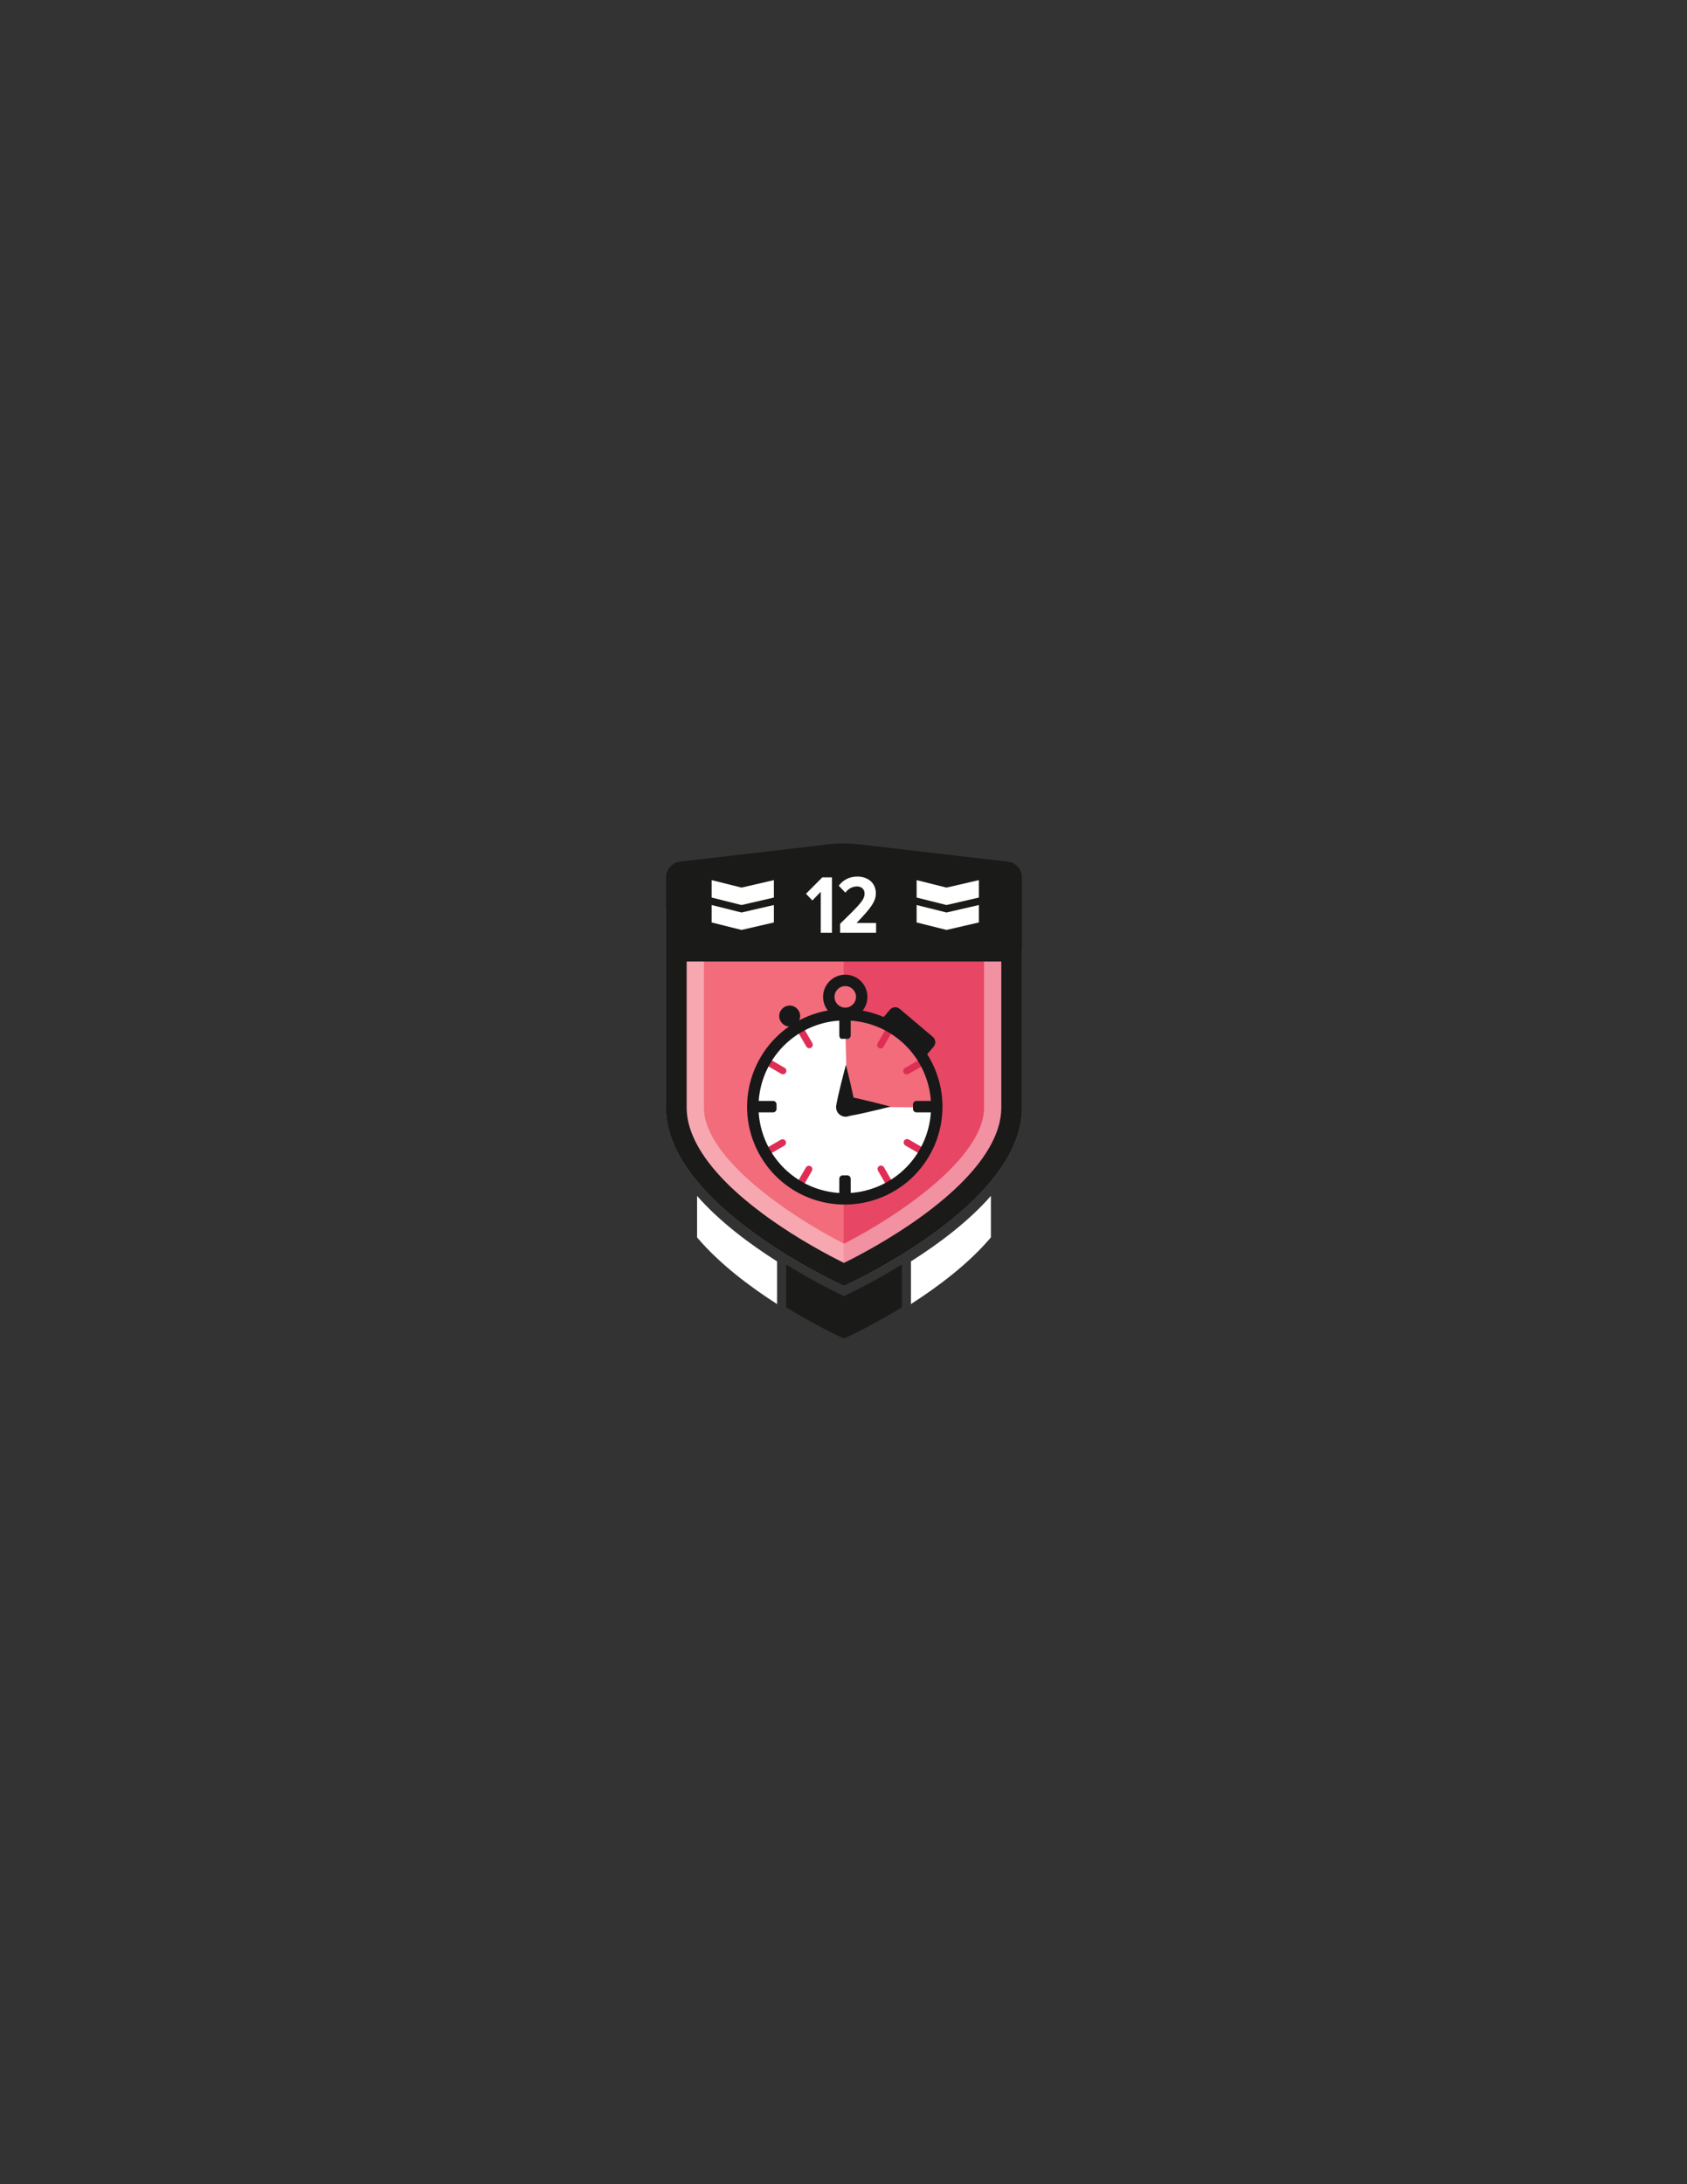 <?xml version="1.0" encoding="utf-8"?>
<!-- Generator: Adobe Illustrator 16.0.0, SVG Export Plug-In . SVG Version: 6.00 Build 0)  -->
<!DOCTYPE svg PUBLIC "-//W3C//DTD SVG 1.1//EN" "http://www.w3.org/Graphics/SVG/1.1/DTD/svg11.dtd">
<svg version="1.1" id="Layer_1" xmlns="http://www.w3.org/2000/svg" xmlns:xlink="http://www.w3.org/1999/xlink" x="0px" y="0px"
	 width="612px" height="792px" viewBox="0 0 612 792" enable-background="new 0 0 612 792" xml:space="preserve">
<rect x="0" y="0" width="612" height="792" fill="#333333" stroke="none"/>
<path fill="#1A1A19" d="M327.145,458.522c-10.387,6.446-19.063,10.538-20.967,11.416c-1.905-0.878-10.58-4.97-20.967-11.416v0.492
	c-0.003-0.002,0.004-0.005,0-0.007v15.051c11.415,7.014,20.568,11.112,20.568,11.112l0.399-0.001l0.399,0.001
	c0,0,9.151-4.099,20.567-11.112v-15.051c-0.005,0.002,0.004,0.005,0,0.007V458.522z"/>
<path fill="#FFFFFF" d="M281.896,457.386c-9.748-6.171-20.759-14.313-29.014-23.745v15.051c8.118,9.569,19.145,17.858,29.014,24.17
	v-15.051c-0.004-0.002,0.003-0.005,0-0.007V457.386z"/>
<path fill="#FFFFFF" d="M330.461,457.386v0.418c-0.005,0.002,0.002,0.005,0,0.007v15.051c9.868-6.312,20.895-14.601,29.014-24.17
	v-15.051C351.219,443.072,340.208,451.215,330.461,457.386"/>
<path fill="#F26C7C" d="M244.233,334.355v19.468v47.734c0,34.211,61.945,61.944,61.945,61.944s61.945-27.733,61.945-61.944v-47.734
	v-19.468H244.233z"/>
<g opacity="0.6">
	<g>
		<defs>
			<rect id="SVGID_1_" x="306.05" y="332.87" width="60.03" height="127.569"/>
		</defs>
		<clipPath id="SVGID_2_">
			<use xlink:href="#SVGID_1_"  overflow="visible"/>
		</clipPath>
		<path clip-path="url(#SVGID_2_)" fill="#DF2E54" d="M306.182,460.444c5.59-2.753,17.619-9.048,29.468-17.651
			c9.19-6.674,16.454-13.392,21.588-19.967c5.866-7.514,8.841-14.723,8.841-21.427v-47.224v-21.305h-60.024v127.511
			C306.096,460.402,306.141,460.425,306.182,460.444"/>
	</g>
</g>
<g opacity="0.4">
	<g>
		<defs>
			<rect id="SVGID_3_" x="241.58" y="329.08" width="129.2" height="137.189"/>
		</defs>
		<clipPath id="SVGID_4_">
			<use xlink:href="#SVGID_3_"  overflow="visible"/>
		</clipPath>
		<path clip-path="url(#SVGID_4_)" fill="#FFFFFF" d="M356.98,342.875v9.015v49.78c0,18.229-31.245,39.338-50.802,49.296
			c-19.566-9.964-50.804-31.069-50.804-49.296v-49.78v-9.015H356.98 M370.778,329.078H241.577v22.812v49.78
			c0,35.679,64.601,64.601,64.601,64.601s64.6-28.922,64.6-64.601v-49.78V329.078z"/>
	</g>
</g>
<path fill="#1A1A19" d="M363.253,336.604v15.286v49.78c0,8.39-5.03,22.043-28.997,39.445c-11.291,8.199-22.754,14.197-28.081,16.821
	c-5.288-2.601-16.619-8.527-27.885-16.683c-24.124-17.463-29.188-31.164-29.188-39.584v-49.78v-15.286H363.253 M370.778,329.078
	H241.577v22.812v49.78c0,35.679,64.601,64.601,64.601,64.601s64.6-28.922,64.6-64.601v-49.78V329.078z"/>
<path fill="#1A1A19" d="M246.595,312.454c-2.741,0.32-4.983,2.84-4.983,5.6v25.574c0,2.76,2.258,5.017,5.017,5.017H365.72
	c2.759,0,5.017-2.257,5.017-5.017v-25.574c0-2.759-2.242-5.278-4.983-5.597l-54.714-6.366c-2.741-0.319-7.225-0.318-9.966,0.002
	L246.595,312.454z"/>
<polygon fill="#FFFFFF" points="297.749,338.229 297.749,323.357 294.708,326.519 292.39,324.079 298.291,318.148 301.813,318.148 
	301.813,338.229 "/>
<path fill="#FFFFFF" d="M304.761,338.229v-3.251c7.346-7.135,8.881-8.731,8.881-11.019c0-1.535-1.174-2.529-2.68-2.529
	c-1.775,0-3.19,0.813-4.274,2.258l-2.408-2.529c1.625-2.168,4.003-3.311,6.743-3.311c3.884,0,6.714,2.348,6.714,6.081
	c0,3.041-2.047,5.63-7.015,10.748h7.104v3.552H304.761z"/>
<path fill="#FFFFFF" d="M319.561,431.653c-17.017,7.085-36.556-0.967-43.641-17.985c-7.085-17.017,0.967-36.556,17.984-43.641
	c17.018-7.085,36.557,0.967,43.642,17.985C344.631,405.029,336.579,424.568,319.561,431.653"/>
<path fill="#191818" d="M306.225,376.641c0,0-0.002,0.021-0.004,0.054h0.01C306.227,376.661,306.225,376.641,306.225,376.641"/>
<path fill="#F26C7C" d="M335.337,384.726c-5.725-10.041-17.25-16.65-28.429-16.389l-0.292,3.321l0.786,29.624l32.283,0.335
	L335.337,384.726z"/>
<path fill="#191818" d="M306.228,376.667c0.002,0.015,0.537,0.026,1.196,0.026c0.658,0,1.193-0.561,1.193-1.254v-5.77
	c0-0.692-0.563-1.254-1.256-1.254h-1.635c-0.693,0-1.254,0.563-1.254,1.254v5.77c0,0.693,0.391,1.254,0.874,1.254
	c0.483,0,0.876-0.012,0.877-0.026C306.224,376.652,306.226,376.652,306.228,376.667"/>
<path fill="#191818" d="M339.405,402.095v-1.636c0-0.693-0.562-1.255-1.254-1.255h-5.687c-0.693,0-1.254,0.562-1.254,1.255v1.636
	c0,0.693,0.561,1.254,1.254,1.254h5.687C338.844,403.349,339.405,402.788,339.405,402.095"/>
<path fill="#191818" d="M273.683,400.458v1.637c0,0.692,0.562,1.255,1.254,1.255h5.519c0.693,0,1.254-0.563,1.254-1.255v-1.637
	c0-0.692-0.561-1.254-1.254-1.254h-5.519C274.245,399.204,273.683,399.766,273.683,400.458"/>
<path fill="#191818" d="M305.726,434.138h1.635c0.693,0,1.256-0.562,1.256-1.254v-5.436c0-0.692-0.563-1.254-1.256-1.254h-1.635
	c-0.693,0-1.254,0.562-1.254,1.254v5.436C304.472,433.576,305.033,434.138,305.726,434.138"/>
<path fill="#DF2E54" d="M290.114,372.818c-0.6,0.346-0.805,1.113-0.459,1.713l2.849,4.935c0.346,0.6,1.115,0.808,1.717,0.466
	c0.602-0.343,0.809-1.107,0.463-1.707l-2.857-4.948C291.48,372.677,290.714,372.472,290.114,372.818"/>
<path fill="#DF2E54" d="M278.085,384.846c-0.346,0.601-0.141,1.367,0.459,1.713l4.868,2.811c0.599,0.346,1.363,0.139,1.705-0.464
	c0.342-0.603,0.133-1.371-0.467-1.718l-4.852-2.801C279.198,384.041,278.432,384.246,278.085,384.846"/>
<path fill="#DF2E54" d="M278.085,417.707c0.346,0.6,1.113,0.805,1.713,0.459l4.719-2.725c0.6-0.346,0.805-1.112,0.457-1.711
	c-0.348-0.6-1.117-0.805-1.717-0.458l-4.713,2.722C277.944,416.34,277.739,417.107,278.085,417.707"/>
<path fill="#DF2E54" d="M290.114,429.735c0.6,0.346,1.367,0.141,1.713-0.459l2.71-4.694c0.347-0.6,0.14-1.365-0.461-1.709
	c-0.601-0.345-1.369-0.137-1.716,0.463l-2.705,4.687C289.309,428.621,289.514,429.389,290.114,429.735"/>
<path fill="#DF2E54" d="M322.975,429.735c0.6-0.347,0.805-1.114,0.459-1.713l-2.745-4.755c-0.346-0.601-1.114-0.809-1.717-0.467
	c-0.603,0.344-0.81,1.107-0.463,1.707l2.753,4.769C321.607,429.876,322.375,430.081,322.975,429.735"/>
<path fill="#DF2E54" d="M335.002,417.707c0.347-0.6,0.142-1.367-0.459-1.713l-4.85-2.801c-0.6-0.346-1.363-0.139-1.706,0.464
	c-0.342,0.602-0.133,1.371,0.468,1.718l4.834,2.791C333.89,418.512,334.656,418.307,335.002,417.707"/>
<path fill="#DF2E54" d="M335.002,384.846c-0.346-0.6-1.112-0.805-1.713-0.459l-4.989,2.881c-0.601,0.346-0.804,1.113-0.456,1.712
	c0.348,0.598,1.115,0.803,1.716,0.457l4.983-2.878C335.144,386.213,335.349,385.446,335.002,384.846"/>
<path fill="#DF2E54" d="M322.975,372.818c-0.6-0.346-1.367-0.141-1.713,0.459l-2.897,5.017c-0.346,0.601-0.14,1.365,0.462,1.71
	c0.602,0.344,1.369,0.138,1.715-0.463l2.893-5.01C323.779,373.931,323.574,373.164,322.975,372.818"/>
<path fill="#191818" d="M306.479,436.783c-14.366,0-27.217-8.57-32.739-21.833c-7.513-18.045,1.056-38.838,19.101-46.351
	c4.354-1.813,8.933-2.732,13.611-2.732c14.367,0,27.218,8.57,32.74,21.833c7.512,18.045-1.056,38.838-19.101,46.351
	C315.737,435.864,311.158,436.783,306.479,436.783 M306.452,370.012c-4.128,0-8.172,0.813-12.018,2.413
	c-15.935,6.634-23.502,24.997-16.868,40.933c4.876,11.713,16.226,19.281,28.913,19.281c4.129,0,8.172-0.813,12.019-2.414
	c15.936-6.634,23.502-24.996,16.868-40.932C330.489,377.58,319.141,370.012,306.452,370.012"/>
<path fill="#191818" d="M290.275,368.426c0,2.099-1.701,3.8-3.8,3.8c-2.098,0-3.799-1.702-3.799-3.8c0-2.098,1.701-3.8,3.799-3.8
	C288.574,364.626,290.275,366.328,290.275,368.426"/>
<path fill="#F26C7C" d="M313.164,361.491c0,3.711-3.008,6.719-6.719,6.719c-3.71,0-6.718-3.008-6.718-6.719s3.008-6.719,6.718-6.719
	C310.156,354.772,313.164,357.78,313.164,361.491"/>
<path fill="#191818" d="M306.636,369.515c-4.437,0-8.045-3.609-8.045-8.046c0-4.436,3.608-8.046,8.045-8.046
	c4.437,0,8.046,3.61,8.046,8.046C314.682,365.906,311.072,369.515,306.636,369.515 M306.636,357.567
	c-2.151,0-3.901,1.75-3.901,3.901c0,2.152,1.75,3.902,3.901,3.902c2.151,0,3.901-1.75,3.901-3.902
	C310.537,359.317,308.787,357.567,306.636,357.567"/>
<path fill="#191818" d="M320.26,369.168l2.588-3.061c0.895-1.058,2.478-1.19,3.535-0.296l12.03,10.171
	c1.058,0.894,1.191,2.477,0.296,3.535l-2.587,3.061L320.26,369.168z"/>
<path fill="#191818" d="M303.304,401.479c0.005,1.914,1.561,3.46,3.474,3.455c1.914-0.006,3.46-1.562,3.455-3.476
	c-0.004-1.912-3.354-15.377-3.354-15.377S303.299,399.566,303.304,401.479"/>
<path fill="#191818" d="M307.766,397.703c-1.914-0.023-3.484,1.508-3.509,3.42c-0.025,1.914,1.507,3.484,3.421,3.51
	c1.912,0.023,15.43-3.367,15.43-3.367S309.678,397.728,307.766,397.703"/>
<polygon fill="#FFFFFF" points="280.743,325.458 269.003,328.167 258.167,325.458 258.167,319.136 269.003,321.846 280.743,319.136 
	"/>
<polygon fill="#FFFFFF" points="280.743,334.488 269.003,337.197 258.167,334.488 258.167,328.167 269.003,330.876 280.743,328.167 
	"/>
<polygon fill="#FFFFFF" points="355.107,325.458 343.367,328.167 332.531,325.458 332.531,319.136 343.367,321.846 355.107,319.136 
	"/>
<polygon fill="#FFFFFF" points="355.107,334.488 343.367,337.197 332.531,334.488 332.531,328.167 343.367,330.876 355.107,328.167 
	"/>
</svg>
